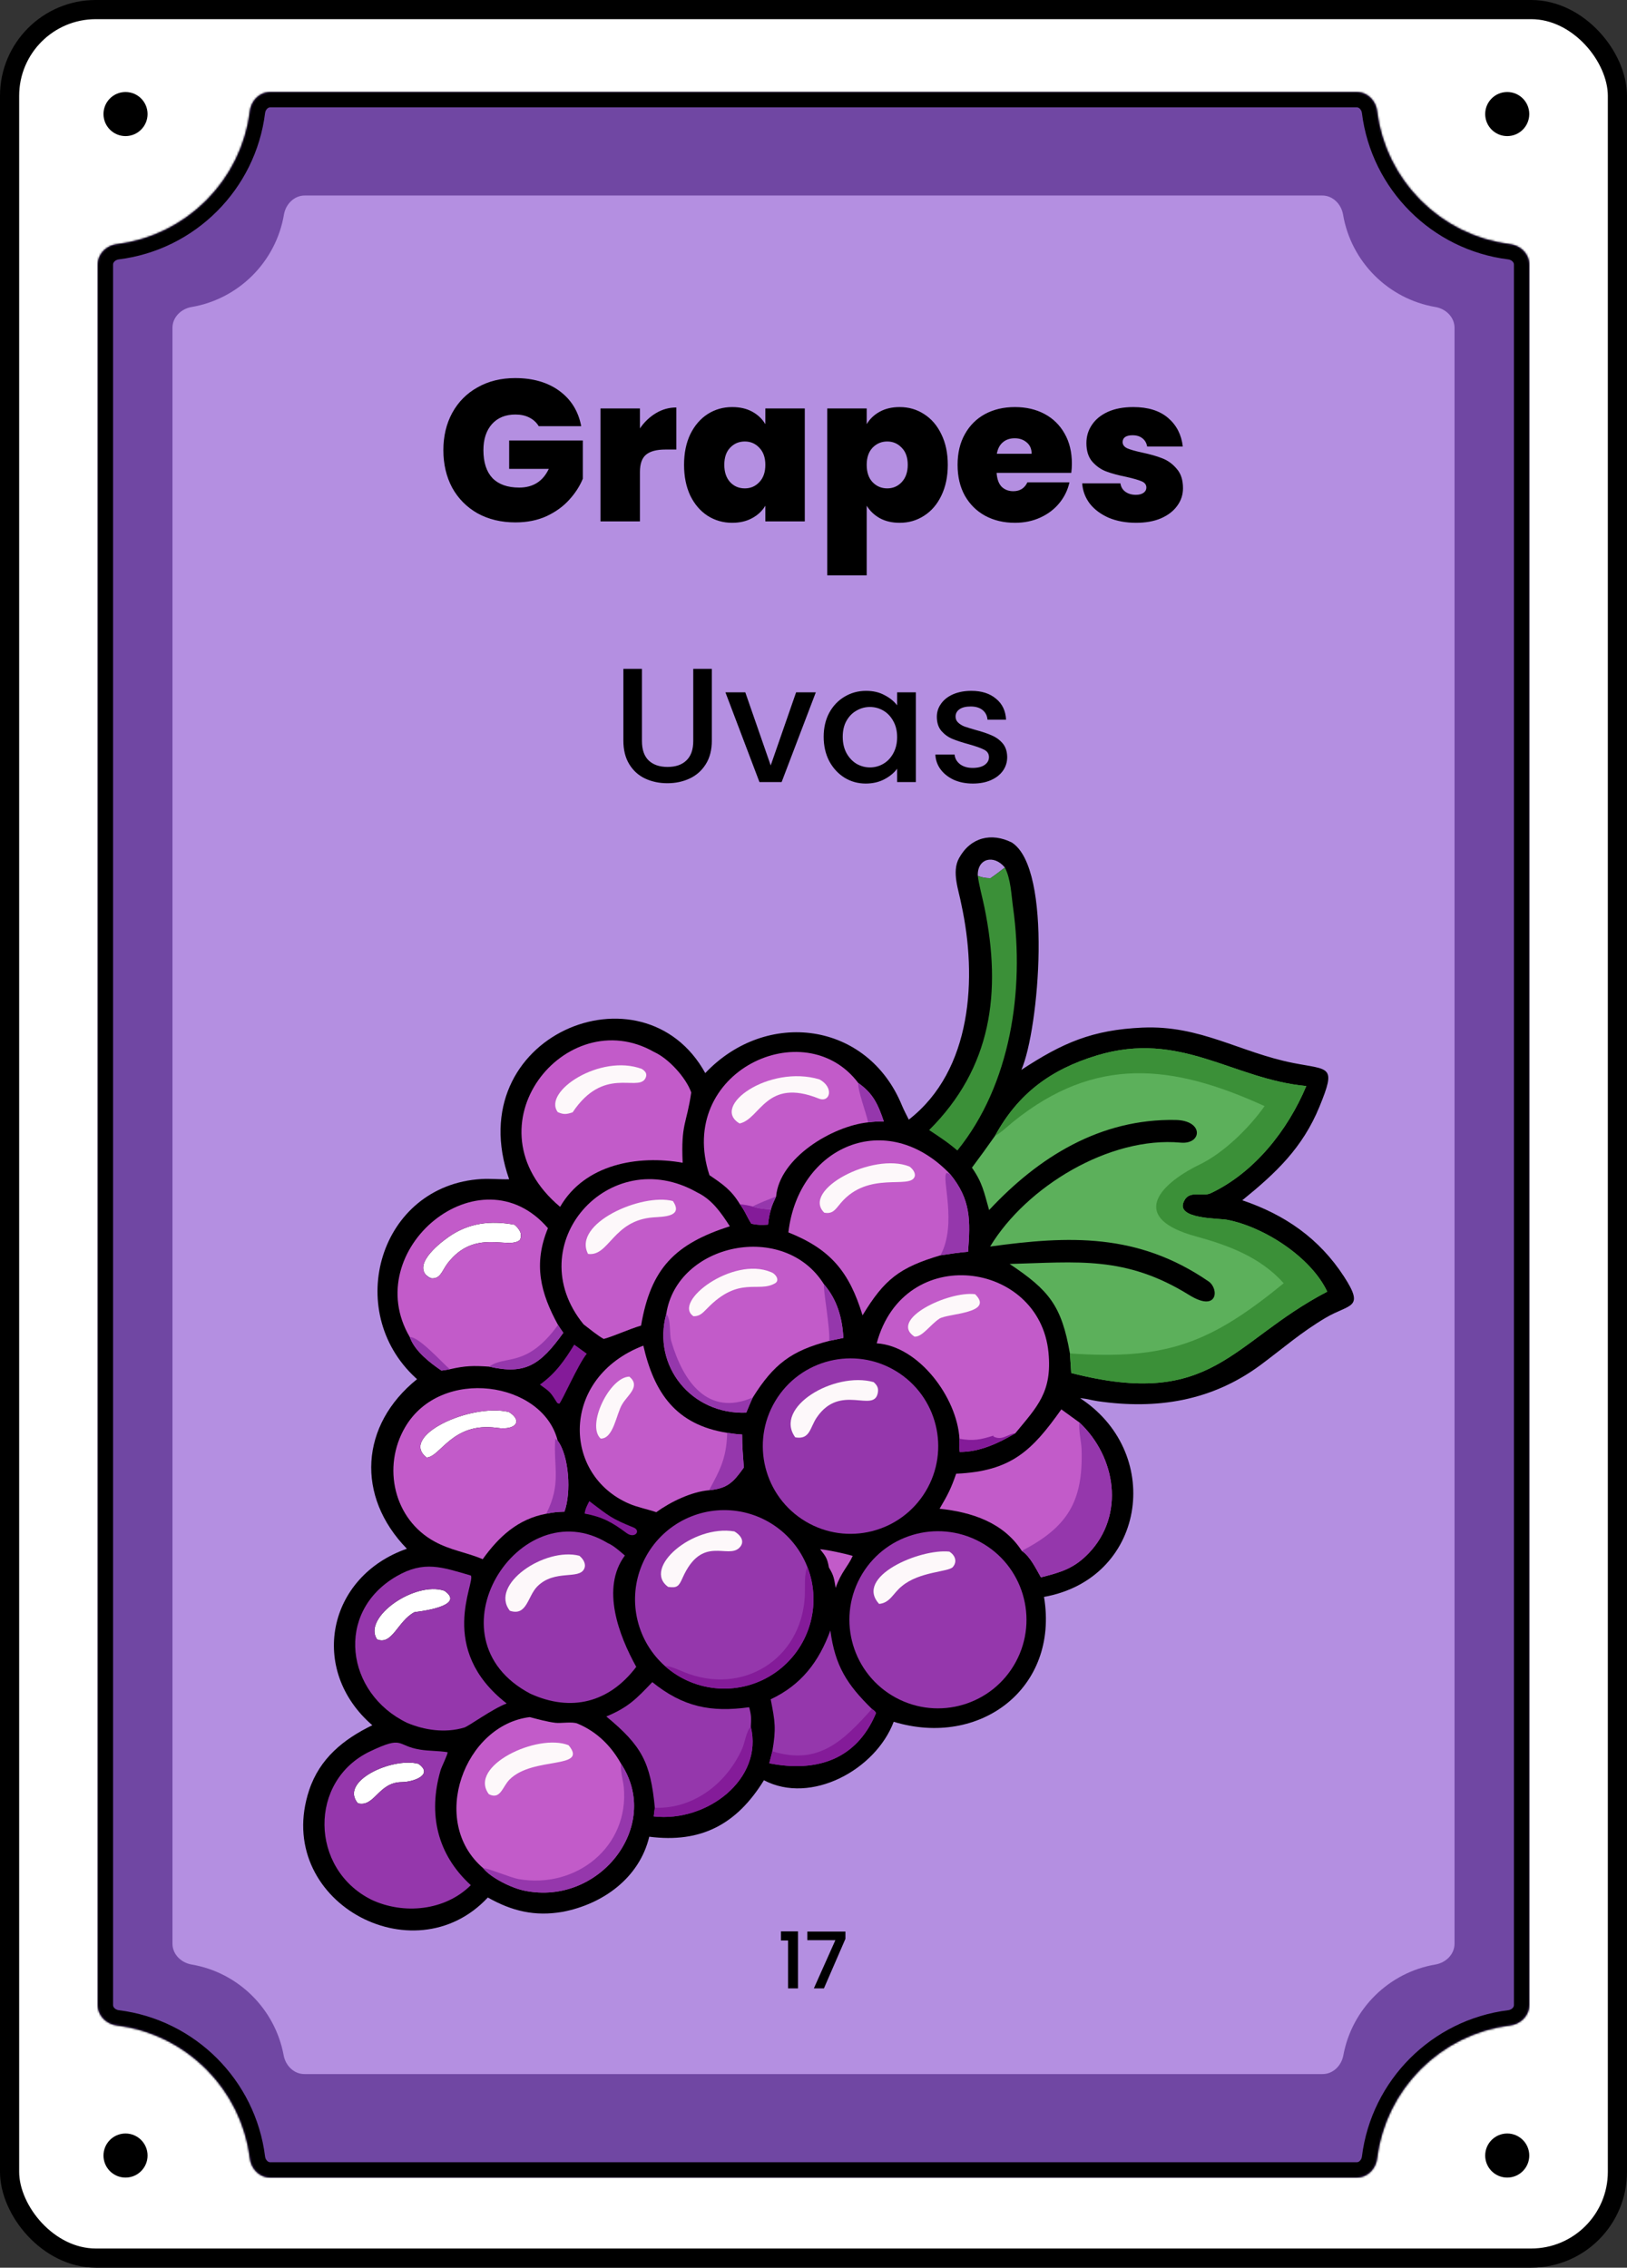 <svg width="849" height="1183" viewBox="0 0 849 1183" fill="none" xmlns="http://www.w3.org/2000/svg">
<rect x="0" y="0" width="849" height="1183" fill="#333333" stroke="none"/>
<rect x="5" y="5" width="839" height="1173" rx="45" fill="white"/>
<rect x="5" y="5" width="839" height="1173" rx="45" stroke="black" stroke-width="10"/>
<circle cx="786.5" cy="1124.5" r="11.5" fill="black"/>
<circle cx="786.5" cy="59.5" r="11.5" fill="black"/>
<path d="M77 1124.5C77 1130.85 71.851 1136 65.5 1136C59.149 1136 54 1130.85 54 1124.5C54 1118.15 59.149 1113 65.5 1113C71.851 1113 77 1118.15 77 1124.5Z" fill="black"/>
<path d="M77 59.5C77 65.851 71.851 71 65.5 71C59.149 71 54 65.851 54 59.5C54 53.149 59.149 48 65.5 48C71.851 48 77 53.149 77 59.5Z" fill="black"/>
<mask id="path-6-inside-1_97_18" fill="white">
<path d="M708 48C713.523 48 717.934 52.5 718.616 57.98C723.122 94.183 751.817 122.878 788.02 127.384C793.5 128.066 798 132.477 798 138V1046C798 1051.52 793.5 1055.93 788.02 1056.62C751.817 1061.12 723.122 1089.82 718.616 1126.02C717.934 1131.5 713.523 1136 708 1136H141C135.477 1136 131.066 1131.5 130.384 1126.02C125.878 1089.82 97.183 1061.12 60.98 1056.62C55.5 1055.93 51 1051.52 51 1046V138C51 132.477 55.5 128.066 60.98 127.384C97.183 122.878 125.878 94.183 130.384 57.98C131.066 52.5 135.477 48 141 48H708Z"/>
</mask>
<path d="M708 48C713.523 48 717.934 52.5 718.616 57.98C723.122 94.183 751.817 122.878 788.02 127.384C793.5 128.066 798 132.477 798 138V1046C798 1051.52 793.5 1055.93 788.02 1056.62C751.817 1061.12 723.122 1089.82 718.616 1126.02C717.934 1131.5 713.523 1136 708 1136H141C135.477 1136 131.066 1131.5 130.384 1126.02C125.878 1089.82 97.183 1061.12 60.98 1056.62C55.5 1055.93 51 1051.52 51 1046V138C51 132.477 55.5 128.066 60.98 127.384C97.183 122.878 125.878 94.183 130.384 57.98C131.066 52.5 135.477 48 141 48H708Z" fill="#7047A3"/>
<path d="M130.384 1126.02L138.322 1125.03L130.384 1126.02ZM718.616 1126.02L710.678 1125.03L718.616 1126.02ZM788.02 1056.62L789.008 1064.56L788.02 1056.62ZM718.616 57.98L726.555 56.992L718.616 57.98ZM718.616 57.98L710.678 58.968C715.635 98.806 747.194 130.365 787.032 135.322L788.02 127.384L789.008 119.445C756.44 115.392 730.608 89.56 726.555 56.992L718.616 57.98ZM798 138H790V1046H798H806V138H798ZM788.02 1056.62L787.032 1048.68C747.194 1053.64 715.635 1085.19 710.678 1125.03L718.616 1126.02L726.555 1127.01C730.608 1094.44 756.44 1068.61 789.008 1064.56L788.02 1056.62ZM708 1136V1128H141V1136V1144H708V1136ZM130.384 1126.02L138.322 1125.03C133.365 1085.19 101.806 1053.64 61.968 1048.68L60.98 1056.62L59.992 1064.56C92.56 1068.61 118.392 1094.44 122.445 1127.01L130.384 1126.02ZM51 1046H59V138H51H43V1046H51ZM60.98 127.384L61.968 135.322C101.806 130.365 133.365 98.806 138.322 58.968L130.384 57.98L122.445 56.992C118.392 89.56 92.56 115.392 59.992 119.445L60.98 127.384ZM141 48V56H708V48V40H141V48ZM130.384 57.98L138.322 58.968C138.438 58.039 138.872 57.231 139.427 56.696C139.954 56.189 140.494 56 141 56V48V40C130.84 40 123.547 48.133 122.445 56.992L130.384 57.98ZM51 138H59C59 137.494 59.189 136.954 59.696 136.427C60.231 135.872 61.039 135.438 61.968 135.322L60.98 127.384L59.992 119.445C51.133 120.547 43 127.84 43 138H51ZM60.98 1056.62L61.968 1048.68C61.039 1048.56 60.231 1048.13 59.696 1047.57C59.189 1047.05 59 1046.51 59 1046H51H43C43 1056.16 51.133 1063.45 59.992 1064.56L60.98 1056.62ZM141 1136V1128C140.494 1128 139.954 1127.81 139.427 1127.3C138.872 1126.77 138.438 1125.96 138.322 1125.03L130.384 1126.02L122.445 1127.01C123.547 1135.87 130.84 1144 141 1144V1136ZM718.616 1126.02L710.678 1125.03C710.562 1125.96 710.128 1126.77 709.573 1127.3C709.046 1127.81 708.506 1128 708 1128V1136V1144C718.16 1144 725.453 1135.87 726.555 1127.01L718.616 1126.02ZM798 1046H790C790 1046.51 789.811 1047.05 789.304 1047.57C788.769 1048.13 787.961 1048.56 787.032 1048.68L788.02 1056.62L789.008 1064.56C797.867 1063.45 806 1056.16 806 1046H798ZM788.02 127.384L787.032 135.322C787.961 135.438 788.769 135.872 789.304 136.427C789.811 136.954 790 137.494 790 138H798H806C806 127.84 797.867 120.547 789.008 119.445L788.02 127.384ZM718.616 57.98L726.555 56.992C725.453 48.133 718.16 40 708 40V48V56C708.506 56 709.046 56.189 709.573 56.696C710.128 57.231 710.562 58.039 710.678 58.968L718.616 57.98Z" fill="black" mask="url(#path-6-inside-1_97_18)"/>
<path d="M690 102C695.523 102 699.911 106.512 700.837 111.957C705.019 136.563 724.437 155.981 749.043 160.163C754.488 161.089 759 165.477 759 171V1014C759 1019.52 754.488 1023.91 749.043 1024.84C724.711 1028.97 705.454 1048 700.984 1072.22C699.993 1077.59 695.633 1082 690.175 1082H158.825C153.367 1082 149.007 1077.59 148.016 1072.22C143.546 1048 124.288 1028.97 99.957 1024.84C94.512 1023.91 90 1019.52 90 1014V171C90 165.477 94.512 161.089 99.957 160.163C124.563 155.981 143.981 136.563 148.163 111.957C149.089 106.512 153.477 102 159 102H690Z" fill="#B48FE1"/>
<path d="M334.98 348.925V386.58C334.98 391.057 336.142 394.428 338.465 396.695C340.845 398.962 344.132 400.095 348.325 400.095C352.575 400.095 355.862 398.962 358.185 396.695C360.565 394.428 361.755 391.057 361.755 386.58V348.925H371.445V386.41C371.445 391.227 370.397 395.307 368.3 398.65C366.203 401.993 363.398 404.487 359.885 406.13C356.372 407.773 352.49 408.595 348.24 408.595C343.99 408.595 340.108 407.773 336.595 406.13C333.138 404.487 330.39 401.993 328.35 398.65C326.31 395.307 325.29 391.227 325.29 386.41V348.925H334.98ZM402.167 399.33L415.427 361.165H425.712L407.862 408H396.302L378.537 361.165H388.907L402.167 399.33ZM429.806 384.37C429.806 379.667 430.769 375.502 432.696 371.875C434.679 368.248 437.343 365.443 440.686 363.46C444.086 361.42 447.826 360.4 451.906 360.4C455.589 360.4 458.791 361.137 461.511 362.61C464.288 364.027 466.498 365.812 468.141 367.965V361.165H477.916V408H468.141V401.03C466.498 403.24 464.259 405.082 461.426 406.555C458.593 408.028 455.363 408.765 451.736 408.765C447.713 408.765 444.029 407.745 440.686 405.705C437.343 403.608 434.679 400.718 432.696 397.035C430.769 393.295 429.806 389.073 429.806 384.37ZM468.141 384.54C468.141 381.31 467.461 378.505 466.101 376.125C464.798 373.745 463.069 371.932 460.916 370.685C458.763 369.438 456.439 368.815 453.946 368.815C451.453 368.815 449.129 369.438 446.976 370.685C444.823 371.875 443.066 373.66 441.706 376.04C440.403 378.363 439.751 381.14 439.751 384.37C439.751 387.6 440.403 390.433 441.706 392.87C443.066 395.307 444.823 397.177 446.976 398.48C449.186 399.727 451.509 400.35 453.946 400.35C456.439 400.35 458.763 399.727 460.916 398.48C463.069 397.233 464.798 395.42 466.101 393.04C467.461 390.603 468.141 387.77 468.141 384.54ZM507.644 408.765C503.96 408.765 500.645 408.113 497.699 406.81C494.809 405.45 492.514 403.637 490.814 401.37C489.114 399.047 488.207 396.468 488.094 393.635H498.124C498.294 395.618 499.229 397.29 500.929 398.65C502.685 399.953 504.867 400.605 507.474 400.605C510.194 400.605 512.29 400.095 513.764 399.075C515.294 397.998 516.059 396.638 516.059 394.995C516.059 393.238 515.209 391.935 513.509 391.085C511.865 390.235 509.23 389.3 505.604 388.28C502.09 387.317 499.229 386.382 497.019 385.475C494.809 384.568 492.882 383.18 491.239 381.31C489.652 379.44 488.859 376.975 488.859 373.915C488.859 371.422 489.595 369.155 491.069 367.115C492.542 365.018 494.639 363.375 497.359 362.185C500.135 360.995 503.309 360.4 506.879 360.4C512.205 360.4 516.484 361.76 519.714 364.48C523 367.143 524.757 370.798 524.984 375.445H515.294C515.124 373.348 514.274 371.677 512.744 370.43C511.214 369.183 509.145 368.56 506.539 368.56C503.989 368.56 502.034 369.042 500.674 370.005C499.314 370.968 498.634 372.243 498.634 373.83C498.634 375.077 499.087 376.125 499.994 376.975C500.9 377.825 502.005 378.505 503.309 379.015C504.612 379.468 506.539 380.063 509.089 380.8C512.489 381.707 515.265 382.642 517.419 383.605C519.629 384.512 521.527 385.872 523.114 387.685C524.7 389.498 525.522 391.907 525.579 394.91C525.579 397.573 524.842 399.953 523.369 402.05C521.895 404.147 519.799 405.79 517.079 406.98C514.415 408.17 511.27 408.765 507.644 408.765Z" fill="black"/>
<mask id="path-10-outside-2_97_18" maskUnits="userSpaceOnUse" x="407" y="1007" width="35" height="31" fill="black">
<rect fill="white" x="407" y="1007" width="35" height="31"/>
<path d="M407.8 1012V1007.84H416.12V1037H411.52V1012H407.8ZM440.864 1011.36L429.744 1037H425.144L436.384 1011.84H421.584V1007.96H440.864V1011.36Z"/>
</mask>
<path d="M407.8 1012V1007.84H416.12V1037H411.52V1012H407.8ZM440.864 1011.36L429.744 1037H425.144L436.384 1011.84H421.584V1007.96H440.864V1011.36Z" fill="black"/>
<path d="M407.8 1012H407.5V1012.3H407.8V1012ZM407.8 1007.84V1007.54H407.5V1007.84H407.8ZM416.12 1007.84H416.42V1007.54H416.12V1007.84ZM416.12 1037V1037.3H416.42V1037H416.12ZM411.52 1037H411.22V1037.3H411.52V1037ZM411.52 1012H411.82V1011.7H411.52V1012ZM407.8 1012H408.1V1007.84H407.8H407.5V1012H407.8ZM407.8 1007.84V1008.14H416.12V1007.84V1007.54H407.8V1007.84ZM416.12 1007.84H415.82V1037H416.12H416.42V1007.84H416.12ZM416.12 1037V1036.7H411.52V1037V1037.3H416.12V1037ZM411.52 1037H411.82V1012H411.52H411.22V1037H411.52ZM411.52 1012V1011.7H407.8V1012V1012.3H411.52V1012ZM440.864 1011.36L441.14 1011.48L441.164 1011.42V1011.36H440.864ZM429.744 1037V1037.3H429.941L430.02 1037.12L429.744 1037ZM425.144 1037L424.87 1036.88L424.682 1037.3H425.144V1037ZM436.384 1011.84L436.658 1011.96L436.847 1011.54H436.384V1011.84ZM421.584 1011.84H421.284V1012.14H421.584V1011.84ZM421.584 1007.96V1007.66H421.284V1007.96H421.584ZM440.864 1007.96H441.164V1007.66H440.864V1007.96ZM440.864 1011.36L440.589 1011.24L429.469 1036.88L429.744 1037L430.02 1037.12L441.14 1011.48L440.864 1011.36ZM429.744 1037V1036.7H425.144V1037V1037.3H429.744V1037ZM425.144 1037L425.418 1037.12L436.658 1011.96L436.384 1011.84L436.11 1011.72L424.87 1036.88L425.144 1037ZM436.384 1011.84V1011.54H421.584V1011.84V1012.14H436.384V1011.84ZM421.584 1011.84H421.884V1007.96H421.584H421.284V1011.84H421.584ZM421.584 1007.96V1008.26H440.864V1007.96V1007.66H421.584V1007.96ZM440.864 1007.96H440.564V1011.36H440.864H441.164V1007.96H440.864Z" fill="black" mask="url(#path-10-outside-2_97_18)"/>
<path d="M281.13 222.335C279.94 220.375 278.295 218.87 276.195 217.82C274.165 216.77 271.75 216.245 268.95 216.245C263.77 216.245 259.675 217.925 256.665 221.285C253.725 224.645 252.255 229.16 252.255 234.83C252.255 241.2 253.83 246.065 256.98 249.425C260.2 252.715 264.855 254.36 270.945 254.36C278.155 254.36 283.3 251.105 286.38 244.595H265.695V229.79H304.125V249.74C302.515 253.66 300.135 257.335 296.985 260.765C293.905 264.195 289.985 267.03 285.225 269.27C280.465 271.44 275.04 272.525 268.95 272.525C261.53 272.525 254.95 270.95 249.21 267.8C243.54 264.58 239.13 260.135 235.98 254.465C232.9 248.725 231.36 242.18 231.36 234.83C231.36 227.55 232.9 221.075 235.98 215.405C239.13 209.665 243.54 205.22 249.21 202.07C254.88 198.85 261.425 197.24 268.845 197.24C278.155 197.24 285.855 199.48 291.945 203.96C298.035 208.44 301.815 214.565 303.285 222.335H281.13ZM333.928 223.49C336.238 220.13 339.038 217.47 342.328 215.51C345.618 213.55 349.153 212.57 352.933 212.57V234.515H347.158C342.678 234.515 339.353 235.39 337.183 237.14C335.013 238.89 333.928 241.935 333.928 246.275V272H313.348V213.095H333.928V223.49ZM356.951 242.495C356.951 236.405 358.036 231.085 360.206 226.535C362.446 221.985 365.456 218.485 369.236 216.035C373.086 213.585 377.356 212.36 382.046 212.36C386.106 212.36 389.606 213.165 392.546 214.775C395.486 216.385 397.761 218.555 399.371 221.285V213.095H419.951V272H399.371V263.81C397.761 266.54 395.451 268.71 392.441 270.32C389.501 271.93 386.036 272.735 382.046 272.735C377.356 272.735 373.086 271.51 369.236 269.06C365.456 266.61 362.446 263.11 360.206 258.56C358.036 253.94 356.951 248.585 356.951 242.495ZM399.371 242.495C399.371 238.715 398.321 235.74 396.221 233.57C394.191 231.4 391.671 230.315 388.661 230.315C385.581 230.315 383.026 231.4 380.996 233.57C378.966 235.67 377.951 238.645 377.951 242.495C377.951 246.275 378.966 249.285 380.996 251.525C383.026 253.695 385.581 254.78 388.661 254.78C391.671 254.78 394.191 253.695 396.221 251.525C398.321 249.355 399.371 246.345 399.371 242.495ZM452.258 221.285C453.868 218.555 456.143 216.385 459.083 214.775C462.023 213.165 465.488 212.36 469.478 212.36C474.168 212.36 478.403 213.585 482.183 216.035C486.033 218.485 489.043 221.985 491.213 226.535C493.453 231.085 494.573 236.405 494.573 242.495C494.573 248.585 493.453 253.94 491.213 258.56C489.043 263.11 486.033 266.61 482.183 269.06C478.403 271.51 474.168 272.735 469.478 272.735C465.488 272.735 462.023 271.93 459.083 270.32C456.213 268.71 453.938 266.54 452.258 263.81V300.14H431.678V213.095H452.258V221.285ZM473.678 242.495C473.678 238.645 472.628 235.67 470.528 233.57C468.498 231.4 465.978 230.315 462.968 230.315C459.958 230.315 457.403 231.4 455.303 233.57C453.273 235.74 452.258 238.715 452.258 242.495C452.258 246.345 453.273 249.355 455.303 251.525C457.403 253.695 459.958 254.78 462.968 254.78C465.978 254.78 468.498 253.695 470.528 251.525C472.628 249.285 473.678 246.275 473.678 242.495ZM559.325 241.865C559.325 243.475 559.22 245.085 559.01 246.695H520.055C520.265 249.915 521.14 252.33 522.68 253.94C524.29 255.48 526.32 256.25 528.77 256.25C532.2 256.25 534.65 254.71 536.12 251.63H558.065C557.155 255.69 555.37 259.33 552.71 262.55C550.12 265.7 546.83 268.185 542.84 270.005C538.85 271.825 534.44 272.735 529.61 272.735C523.8 272.735 518.62 271.51 514.07 269.06C509.59 266.61 506.055 263.11 503.465 258.56C500.945 254.01 499.685 248.655 499.685 242.495C499.685 236.335 500.945 231.015 503.465 226.535C505.985 221.985 509.485 218.485 513.965 216.035C518.515 213.585 523.73 212.36 529.61 212.36C535.42 212.36 540.565 213.55 545.045 215.93C549.525 218.31 553.025 221.74 555.545 226.22C558.065 230.63 559.325 235.845 559.325 241.865ZM538.325 236.72C538.325 234.2 537.485 232.24 535.805 230.84C534.125 229.37 532.025 228.635 529.505 228.635C526.985 228.635 524.92 229.335 523.31 230.735C521.7 232.065 520.65 234.06 520.16 236.72H538.325ZM592.842 272.735C587.522 272.735 582.762 271.86 578.562 270.11C574.432 268.29 571.142 265.84 568.692 262.76C566.312 259.61 564.982 256.075 564.702 252.155H584.652C584.932 254.045 585.807 255.515 587.277 256.565C588.747 257.615 590.567 258.14 592.737 258.14C594.417 258.14 595.747 257.79 596.727 257.09C597.707 256.39 598.197 255.48 598.197 254.36C598.197 252.89 597.392 251.805 595.782 251.105C594.172 250.405 591.512 249.635 587.802 248.795C583.602 247.955 580.102 247.01 577.302 245.96C574.502 244.91 572.052 243.195 569.952 240.815C567.922 238.435 566.907 235.215 566.907 231.155C566.907 227.655 567.852 224.505 569.742 221.705C571.632 218.835 574.397 216.56 578.037 214.88C581.747 213.2 586.192 212.36 591.372 212.36C599.072 212.36 605.127 214.25 609.537 218.03C613.947 221.81 616.502 226.78 617.202 232.94H598.617C598.267 231.05 597.427 229.615 596.097 228.635C594.837 227.585 593.122 227.06 590.952 227.06C589.272 227.06 587.977 227.375 587.067 228.005C586.227 228.635 585.807 229.51 585.807 230.63C585.807 232.03 586.612 233.115 588.222 233.885C589.832 234.585 592.422 235.32 595.992 236.09C600.262 237 603.797 238.015 606.597 239.135C609.467 240.255 611.952 242.075 614.052 244.595C616.222 247.045 617.307 250.405 617.307 254.675C617.307 258.105 616.292 261.185 614.262 263.915C612.302 266.645 609.467 268.815 605.757 270.425C602.117 271.965 597.812 272.735 592.842 272.735Z" fill="black"/>
<ellipse cx="199" cy="927.5" rx="25" ry="17.5" fill="white"/>
<ellipse cx="213.241" cy="849.537" rx="28.5" ry="19.5" transform="rotate(-41.828 213.241 849.537)" fill="white"/>
<ellipse cx="242.027" cy="745.13" rx="28.5" ry="19.5" transform="rotate(-17.398 242.027 745.13)" fill="white"/>
<ellipse cx="244.027" cy="649.13" rx="28.5" ry="19.5" transform="rotate(-17.398 244.027 649.13)" fill="white"/>
<path d="M528.016 439.538C549.416 453.282 542.165 537.239 532.963 558.14C554.42 544.042 569.974 537.242 596.182 536.081C626.381 534.744 646.981 549.056 674.909 554.554C693.755 558.263 697.39 555.678 688.535 577.295C679.678 598.918 665.727 611.973 648.245 626.159C670.439 633.667 688.332 645.971 701.308 665.931C712.36 682.934 704.249 680.05 691.713 687.48C678.877 695.089 669.879 703.083 658.007 711.915C632.371 730.987 603.469 735.42 572.718 730.952C570.217 730.588 566.767 729.641 564.427 729.458L563.639 729.406L564.727 730.139C607.496 759.297 597.296 823.692 544.787 833.066C552.742 880.819 511.28 911.886 466.347 898.219C456.894 923.316 423.117 941.611 398.634 928.706C384.459 951.758 365.735 961.641 338.792 958.169C333.635 979.716 314.595 993.333 293.644 997.358C279.164 999.87 267.244 997.042 254.555 989.888C215.674 1031.61 142.197 991.341 161.334 933.862C166.829 917.362 179.207 907.322 194.285 900.024C160.94 871.192 170.719 822.489 212.316 807.945C185.632 780.541 187.858 743.461 217.624 719.478L216.8 718.727C178.934 683.786 198.059 618.289 251.18 615.076C255.999 614.785 260.806 615.34 265.677 615.19C239.409 540.325 335.6 501.052 368.021 559.808C399.976 526.051 452.762 532.934 470.675 576.743C471.601 579.011 473.126 581.853 474.229 584.089C507.434 558.302 509.943 509.855 501.691 472.002C500.358 464.534 496.436 454.933 500.456 447.65C506.499 436.703 517.423 434.221 528.016 439.538ZM265.466 736.581C245.205 731.939 208.079 749.288 222.661 760.378C229.92 759.956 236.063 741.685 259.296 744.884C269.999 746.357 272.497 740.726 265.466 736.581ZM224.267 666.794C229.884 667.717 230.508 663.013 233.565 659.04C247.754 640.605 265.296 652.007 271.226 646.906C272.969 643.764 270.835 640.931 268.474 638.907C256.082 636.649 244.597 637.862 233.992 645.342C228.241 649.4 214.432 660.619 224.267 666.794ZM186.749 940.746C195.428 942.973 197.432 929.816 209.495 929.693C216.291 929.624 226.286 925.658 218.332 920.143C204.763 916.575 176.921 929.165 186.749 940.746ZM196.756 855.23C204.713 858.503 207.569 845.521 216.314 841.019C216.474 840.936 244.017 838.256 231.878 829.862C216.449 824.686 189.018 843.797 196.756 855.23ZM516.882 458.13C519.439 456.392 521.917 454.453 524.38 452.576C518.591 445.543 509.854 447.82 510.236 456.924C512.779 457.871 514.209 458.126 516.882 458.13Z" fill="black"/>
<path d="M519.264 592.468C531.22 570.643 548.089 557.952 572.392 550.598C616.118 537.369 643.187 562.996 681.659 566.562C672.031 589.53 654.645 611.671 631.747 622.489C627.387 624.549 620.469 620.566 617.766 626.79C613.312 636.038 635.897 635.52 640.171 636.318C659.394 639.904 684.063 655.74 692.584 673.823C642.096 700.176 633.25 735.338 558.983 716.265L558.307 706.052C553.951 681.143 547.444 673.119 526.843 659.379C562.098 658.477 587.212 654.915 620.511 675.568C635.532 684.883 636.223 672.31 630.64 668.477C593.713 643.122 557.747 644.64 516.668 650.291C535.576 619.05 578.933 592.694 616.102 596.087C627.282 597.108 628.317 584.545 613.468 584.263C574.1 583.515 541.926 603.606 516.141 631.267C513.49 621.947 512.67 616.996 507.174 609.15C511.338 603.569 515.277 598.174 519.264 592.468Z" fill="#5CB05B"/>
<path d="M519.264 592.468C531.22 570.643 548.089 557.952 572.392 550.598C616.118 537.369 643.187 562.996 681.659 566.562C672.031 589.53 654.645 611.671 631.747 622.489C627.387 624.549 620.469 620.566 617.766 626.79C613.312 636.038 635.897 635.52 640.171 636.318C659.394 639.904 684.063 655.74 692.584 673.823C642.096 700.176 633.25 735.338 558.983 716.265L558.307 706.052C609.008 709.639 631.864 700.46 669.869 669.449C657.632 655.704 640.712 649.559 623.988 644.979C589.845 635.632 603.352 618.574 626.101 607.472C638.673 601.337 651.712 588.569 659.888 577.035C611.798 555.076 571.62 550.587 528.691 585.205C526.443 587.016 521.583 591.582 519.264 592.468Z" fill="#3B9038"/>
<path d="M346.989 869.144C332.576 856.324 327.561 835.945 334.377 817.9C341.192 799.855 358.43 787.883 377.718 787.795C397.007 787.705 414.354 799.519 421.335 817.499C429.122 837.551 422.16 860.324 404.496 872.594C386.83 884.864 363.059 883.438 346.989 869.144Z" fill="#9537AC"/>
<path d="M421.335 817.499C429.121 837.55 422.16 860.324 404.496 872.594C386.829 884.864 363.059 883.438 346.989 869.144C349.434 868.902 354.58 871.328 357.003 872.315C387.329 884.667 418.03 865.816 419.957 832.946C420.216 828.509 419.46 821.346 421.335 817.499Z" fill="#841B99"/>
<path d="M383.215 798.915C386.091 800.569 389.079 803.957 385.962 807.284C379.9 813.752 366.322 800.235 356.141 823.225C354.229 827.545 353.305 828.514 348.669 827.858C334.946 818.085 361.451 795.21 383.215 798.915Z" fill="#FDF8FA"/>
<path d="M511.271 804.297C533.804 816.381 542.236 844.467 530.086 866.965C517.935 889.461 489.824 897.811 467.363 885.594C444.995 873.429 436.688 845.458 448.787 823.055C460.887 800.652 488.834 792.262 511.271 804.297Z" fill="#9537AC"/>
<path d="M495.365 809.441C498.354 811.259 499.677 814.606 497.22 817.48C494.965 820.118 479.76 819.744 470.556 827.512C466.062 831.099 464.464 836.223 458.738 836.724C445.667 822.504 479.929 807.836 495.365 809.441Z" fill="#FDF8FA"/>
<path d="M276.452 895.782C280.638 896.874 285.676 898.268 289.893 898.757C292.736 899.087 298.643 898.042 301.323 899.147C311.484 903.342 319.079 910.993 324.144 920.223C345.467 952.695 312.652 994.287 273.858 986.357C267.234 985.075 256.327 979.787 252.116 974.575C223.537 950.135 242.489 899.836 276.452 895.782Z" fill="#C25BC9"/>
<path d="M324.144 920.223C345.467 952.695 312.652 994.287 273.858 986.357C267.234 985.075 256.327 979.787 252.116 974.575C254.527 974.489 266.434 979.532 270.525 980.258C300.495 985.578 328.424 963.538 325.5 932.258C325.225 929.311 323.419 922.684 324.144 920.223Z" fill="#9537AC"/>
<path d="M296.687 910.446C307.269 923.182 278.223 916.076 265.951 928.286C262.166 932.053 261.182 939.069 255.097 935.988C244.046 921.292 280.478 903.994 296.687 910.446Z" fill="#FDF8FA"/>
<path d="M467.564 715.285C489.1 728.359 496.02 756.378 483.048 777.974C470.076 799.57 442.089 806.622 420.432 793.751C398.63 780.795 391.522 752.581 404.58 730.841C417.638 709.101 445.884 702.124 467.564 715.285Z" fill="#9537AC"/>
<path d="M455.875 721.014C457.63 722.583 458.508 724.013 458.086 726.47C456.193 737.614 438.473 721.313 426.145 739.545C422.603 744.781 422.703 751.179 414.991 749.838C403.513 734.173 435.297 715.297 455.875 721.014Z" fill="#FDF8FA"/>
<path d="M251.89 813.394C243.44 809.822 235.334 808.856 226.824 804.229C205.503 792.641 199.263 765.259 211.418 744.505C230.08 712.64 283.343 720.65 291.005 751.587C296.971 759.428 298.167 778.803 294.526 788.618C290.67 788.746 288.858 788.916 285.04 789.684C270.218 792.442 260.257 801.725 251.89 813.394ZM222.661 760.378C229.92 759.956 236.063 741.685 259.296 744.884C269.999 746.357 272.497 740.726 265.466 736.581C245.205 731.939 208.079 749.288 222.661 760.378Z" fill="#C25BC9"/>
<path d="M291.005 751.587C296.971 759.428 298.167 778.803 294.526 788.618C290.669 788.746 288.858 788.916 285.04 789.684C293.097 773.771 288.688 765.322 289.746 750.499L291.005 751.587Z" fill="#9537AC"/>
<path d="M213.835 697.537C187.102 652.108 250.543 599.463 285.934 640.722C278.157 659.437 282.082 674.603 291.193 691.188C292.068 692.522 293.006 694.036 293.959 695.293C281.904 712.087 274.069 717.288 255.289 712.951C246.877 712.399 242.998 712.443 234.729 714.304C233.355 714.624 231.787 714.81 230.371 715.012C224.271 710.9 216.375 704.743 213.835 697.537ZM224.267 666.794C229.884 667.717 230.509 663.013 233.565 659.04C247.755 640.605 265.297 652.007 271.226 646.906C272.969 643.764 270.835 640.932 268.475 638.908C256.082 636.649 244.597 637.862 233.993 645.342C228.241 649.4 214.432 660.62 224.267 666.794Z" fill="#C25BC9"/>
<path d="M291.193 691.188C292.068 692.522 293.006 694.037 293.959 695.294C281.904 712.087 274.069 717.288 255.289 712.951C263.638 706.69 274.68 713.935 291.193 691.188Z" fill="#9537AC"/>
<path d="M213.834 697.537C218.583 697.224 230.637 710.833 234.728 714.304C233.354 714.624 231.786 714.81 230.37 715.011C224.271 710.9 216.375 704.743 213.834 697.537Z" fill="#9537AC"/>
<path d="M347.676 685.468C353.232 648.566 409.26 636.631 429.998 670.045C436.911 678.097 439.492 687.481 440.095 697.957L432.708 699.513C412.897 704.658 403.733 711.641 392.83 729.032C391.63 731.508 390.491 734.391 389.416 736.955C360.901 738.079 340.208 712.709 347.676 685.468Z" fill="#C25BC9"/>
<path d="M347.676 685.468C350.368 688.625 349.103 695.613 350.306 699.727C356.44 720.689 369.353 739.207 392.829 729.032C391.629 731.508 390.491 734.391 389.416 736.955C360.9 738.079 340.208 712.709 347.676 685.468Z" fill="#9537AC"/>
<path d="M429.998 670.045C436.911 678.097 439.492 687.481 440.095 697.957L432.708 699.513C433.209 692.458 429.316 671.931 429.998 670.045Z" fill="#9537AC"/>
<path d="M402.254 663.618C404.945 664.536 406.942 667.965 404.525 669.413C395.773 674.653 385.744 665.299 369.03 682.577C366.751 684.825 365.282 686.697 361.89 686.667C350.662 679.219 382.386 655.227 402.254 663.618Z" fill="#FDF8FA"/>
<path d="M317.073 804.959C320.169 806.257 323.476 809.264 326.079 811.486C313.444 828.525 322.982 853.288 332.012 869.565C317.904 888.198 298.085 893.302 276.729 883.562C221.665 854.594 271.105 776.987 317.073 804.959Z" fill="#9537AC"/>
<path d="M302.313 811.607C304.156 813.08 305.965 815.69 304.923 818.223C302.386 824.386 289.465 818.431 280.362 827.629C275.254 832.791 275.015 843.265 266.063 840.302C255.25 826.668 284.264 806.962 302.313 811.607Z" fill="#FDF8FA"/>
<path d="M341.323 548.796C348.89 552.192 357.937 562.111 360.704 569.905C358.315 586.49 355.276 586.065 356.23 606.581C332.875 602.452 305.166 607.264 292.276 629.593C242.305 587.651 295.398 522.5 341.323 548.796Z" fill="#C25BC9"/>
<path d="M334.913 557.641C336.881 558.886 338.099 560.399 336.568 562.927C332.192 569.333 314.866 556.218 298.822 580.27C295.61 581.354 294.101 581.522 291.057 580.171C282.971 569.404 313.414 549.556 334.913 557.641Z" fill="#FDF8FA"/>
<path d="M411.398 642.923C416.535 598.089 462.521 577.66 495.771 612.497C506.739 625.799 506.37 636.959 505.157 653.015C500.256 653.403 495.6 654.15 490.744 654.878C469.374 661.246 461.519 667.343 450.095 686.187C443.195 663.549 433.436 651.704 411.398 642.923Z" fill="#C25BC9"/>
<path d="M495.771 612.497C506.739 625.798 506.37 636.958 505.156 653.014C500.256 653.402 495.599 654.15 490.744 654.878C499.688 638.435 491.026 614.09 493.968 611.88L495.771 612.497Z" fill="#9537AC"/>
<path d="M474.565 608.551C476.125 609.606 477.946 611.95 477.277 613.834C474.881 620.581 453.263 610.609 438.841 627.461C436.043 630.73 434.676 633.527 430.1 632.625C418.048 620.767 455.546 600.928 474.565 608.551Z" fill="#FDF8FA"/>
<path d="M457.477 700.781C471.666 648.003 542.524 657.764 547.124 705.605C549.11 726.282 541.212 733.835 529.825 747.686C521.161 752.856 511.061 757.544 500.794 757.441C500.534 754.713 500.562 753.318 500.662 750.573C499.445 729.179 479.536 702.219 457.477 700.781Z" fill="#C25BC9"/>
<path d="M500.661 750.573C507.899 751.83 511.707 751.037 518.439 748.924L518.357 749.367C522.904 751.805 526.004 748.005 529.825 747.686C521.16 752.856 511.06 757.544 500.794 757.441C500.534 754.713 500.562 753.318 500.661 750.573Z" fill="#841B99"/>
<path d="M508.818 675.151C519.117 685.307 494.475 685.105 490.202 687.917C485.348 691.11 481.31 697.568 477.177 697.288C463.627 688.303 494.873 673.426 508.818 675.151Z" fill="#FDF8FA"/>
<path d="M233.555 914.09C233.69 915.265 230.437 921.653 229.874 923.603C223.315 946.302 228.058 967.323 245.68 983.456C232.265 996.839 210.634 998.933 193.834 991.054C161.627 975.027 160.905 928.967 193.131 913.645C210.932 905.181 206.601 910.706 219.242 912.742C224.144 913.532 228.688 913.298 233.555 914.09ZM186.75 940.747C195.429 942.974 197.432 929.816 209.495 929.693C216.291 929.625 226.287 925.659 218.332 920.143C204.764 916.575 176.921 929.166 186.75 940.747Z" fill="#9537AC"/>
<path d="M370.207 613.07C352.505 559.095 419.966 527.809 447.881 564.994C455.658 570.451 458.164 576.117 461.195 585.038C457.88 585.015 456.293 585.1 453.007 585.511C434.305 587.472 406.79 603.997 404.987 624.179C404.106 626.151 402.748 628.864 402.308 630.898C401.349 634.103 401.167 635.498 400.765 638.857C397.394 639.063 395.496 639.085 392.087 638.411C389.693 634.704 388.844 631.854 386.09 628.222C381.608 620.795 377.257 617.876 370.207 613.07Z" fill="#C25BC9"/>
<path d="M447.88 564.994C455.658 570.451 458.164 576.117 461.195 585.038C457.879 585.015 456.293 585.1 453.007 585.511C452.216 581.263 447.384 568.509 447.88 564.994Z" fill="#9537AC"/>
<path d="M402.308 630.898C401.349 634.103 401.167 635.498 400.765 638.857C397.394 639.063 395.496 639.085 392.087 638.411C389.693 634.704 388.844 631.854 386.09 628.222C388.147 628.432 390.787 628.846 392.75 629.408C395.591 630.388 399.305 630.873 402.308 630.898Z" fill="#841B99"/>
<path d="M392.75 629.408C395.792 627.729 401.599 625.528 404.987 624.179C404.106 626.151 402.747 628.864 402.308 630.898C399.304 630.873 395.591 630.388 392.75 629.408Z" fill="#9537AC"/>
<path d="M427.61 563.098C435.36 567.289 433.154 575.461 427.261 573.1C399.625 562.024 396.833 583.806 385.94 586.097C370.554 577.082 401.36 555.253 427.61 563.098Z" fill="#FDF8FA"/>
<path d="M245.71 821.921C248.167 825.634 227.746 860.176 264.391 888.657C256.776 891.56 244.611 900.534 242.249 901.24C232.301 904.216 221.469 902.606 212.403 898.761C180.521 883.412 174.473 841.162 206.888 822.314C221.288 813.941 230.74 817.577 245.71 821.921ZM196.757 855.231C204.714 858.503 207.569 845.521 216.314 841.02C216.474 840.936 244.017 838.256 231.879 829.862C216.449 824.686 189.018 843.797 196.757 855.231Z" fill="#9537AC"/>
<path d="M335.703 701.989C341.333 726.567 352.65 743.268 379.46 747.48C382.018 747.835 384.686 748.29 387.254 748.348C387.271 754.808 387.685 759.131 388.148 765.603C382.614 773.285 379.733 776.466 370.011 777.43C360.793 778.196 349.838 783.52 342.462 788.88C337.98 787.354 332.647 786.318 328.366 784.481C293.112 769.352 292.445 718.58 335.703 701.989Z" fill="#C25BC9"/>
<path d="M379.46 747.48C382.018 747.835 384.686 748.29 387.254 748.348C387.271 754.808 387.685 759.131 388.148 765.603C382.614 773.285 379.733 776.466 370.011 777.43C375.552 767.098 379.092 760.993 379.46 747.48Z" fill="#9537AC"/>
<path d="M328.422 718.169C334.486 723.253 327.437 727.811 324.723 732.491C321.614 737.389 320.213 750.62 313.45 750.483C305.845 743.608 318.129 718.285 328.422 718.169Z" fill="#FDF8FA"/>
<path d="M363.725 622.015C371.629 625.787 376.303 632.723 380.838 639.71C352.232 648.942 339.6 661.629 334.533 691.527C327.815 693.529 320.452 697.028 315.032 698.502C311.943 696.834 307.404 693.094 304.506 690.874C270.655 649.355 317.889 595.985 363.725 622.015Z" fill="#C25BC9"/>
<path d="M351.118 626.558C356.783 634.817 346.095 634.694 340.909 635.076C319.734 636.635 317.944 655.601 306.861 654.142C298.546 638.252 334.824 622.275 351.118 626.558Z" fill="#FDF8FA"/>
<path d="M553.822 735.237L563.285 742.096C582.48 760.118 587.005 790.463 568.198 810.183C560.481 818.275 553.606 820.226 543.168 822.87C540.641 818.429 537.454 811.811 533.19 809.066C523.59 794.212 507.013 788.835 490.289 787.079C494.588 779.784 496.212 776.673 498.944 768.8C527.752 767.542 538.578 756.721 553.822 735.237Z" fill="#C25BC9"/>
<path d="M563.285 742.095C582.48 760.118 587.005 790.462 568.197 810.183C560.481 818.275 553.606 820.226 543.167 822.87C540.64 818.429 537.454 811.811 533.19 809.066C556.889 796.716 565.286 783.542 564.389 756.078C564.264 752.267 562.673 745.63 563.285 742.095Z" fill="#9537AC"/>
<path d="M390.943 890.623C392.112 895.052 392.038 896.374 391.781 900.809C398.452 928.041 369.005 950.753 341.133 947.592C341.31 946.146 341.468 944.49 341.702 943.071C339.442 919.378 334.949 910.824 316.391 895.453C327.766 890.732 332.118 886.219 340.379 877.525C356.387 890.44 370.952 893.422 390.943 890.623Z" fill="#9537AC"/>
<path d="M391.781 900.809C398.452 928.042 369.005 950.753 341.133 947.593C341.31 946.146 341.468 944.49 341.703 943.071C362.102 943.769 379.285 930.199 387.309 912.193C388.741 908.978 389.39 903.137 391.781 900.809Z" fill="#841B99"/>
<path d="M433.3 850.57C435.768 869.165 442.03 878.818 454.998 891.511C455.756 892.124 457.364 893.112 456.979 894.023C446.8 918.114 425.904 924.69 401.426 919.872L403.02 913.603C405.054 901.692 404.461 898.216 402.163 886.483C418.242 878.942 427.384 866.743 433.3 850.57Z" fill="#9537AC"/>
<path d="M454.998 891.511C455.756 892.124 457.364 893.112 456.979 894.023C446.8 918.114 425.904 924.69 401.426 919.872L403.02 913.603C427.129 921.144 440.073 908.157 454.998 891.511Z" fill="#841B99"/>
<path d="M524.38 452.576C527.519 458.758 527.698 466.701 528.647 473.519C534.613 516.369 527.498 565.698 499.571 600.196C494.578 595.908 490.259 593.157 484.84 589.52C517.408 557.112 522.802 517.84 513.707 473.387C512.662 468.275 510.872 461.911 510.236 456.924C512.779 457.871 514.209 458.126 516.882 458.13C519.439 456.392 521.917 454.453 524.38 452.576Z" fill="#3B9038"/>
<path d="M299.646 701.462L306.206 706.217C301.743 711.609 293.113 731.423 291.832 732.3L290.8 731.939C287.185 726.309 287.381 726.332 281.732 722.299C289.758 716.635 294.602 709.695 299.646 701.462Z" fill="#841B99"/>
<path d="M444.971 811.662C442.58 817.159 438.97 819.975 436.064 828.364C435.192 823.364 435.155 822.057 432.537 817.736C431.73 812.962 430.879 811.92 427.943 808.176C432.239 808.61 440.878 810.465 444.971 811.662Z" fill="#C25BC9"/>
<path d="M330.846 796.961C334.547 798.759 331.113 802.865 326.93 799.752C319.372 794.127 314.35 791.337 305.084 789.617C305.322 787.162 306.414 785.252 307.514 783.107C317.898 790.953 318.968 792.166 330.846 796.961Z" fill="#841B99"/>
</svg>

